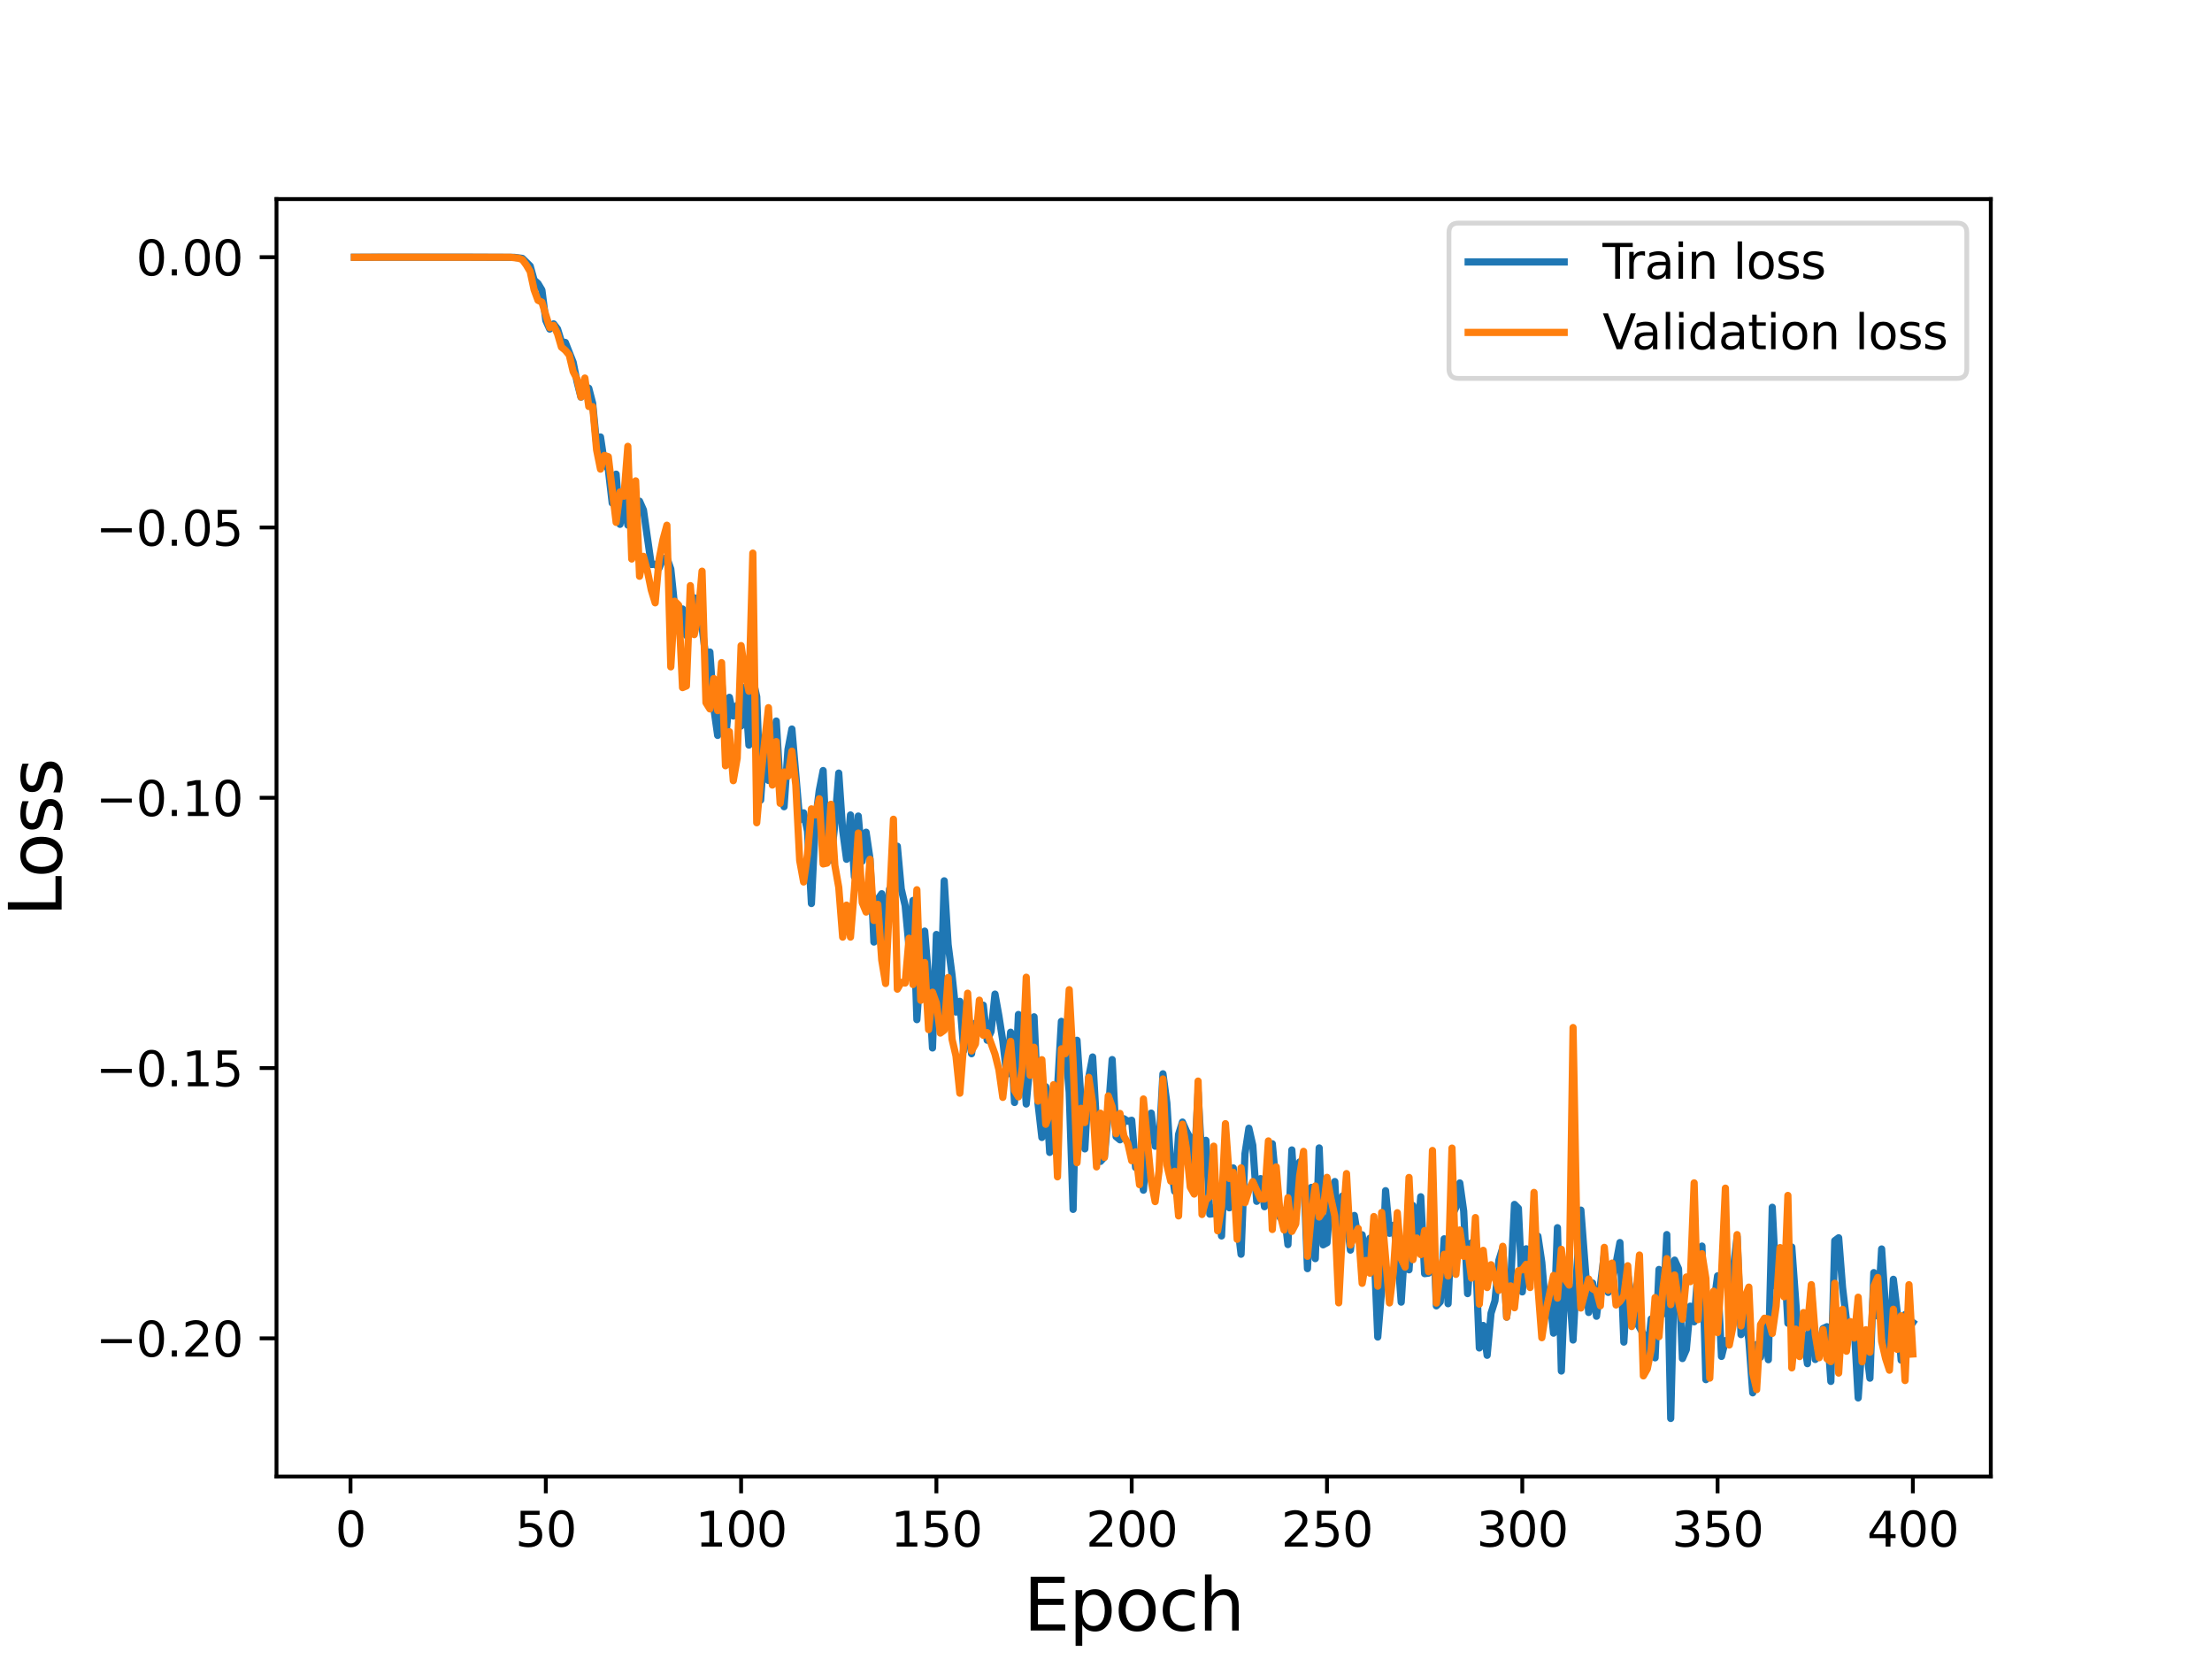 <?xml version="1.0" encoding="utf-8" standalone="no"?>
<!DOCTYPE svg PUBLIC "-//W3C//DTD SVG 1.1//EN"
  "http://www.w3.org/Graphics/SVG/1.1/DTD/svg11.dtd">
<svg height="345.6pt" version="1.1" viewBox="0 0 460.8 345.6" width="460.8pt" xmlns="http://www.w3.org/2000/svg" xmlns:xlink="http://www.w3.org/1999/xlink">
 <defs>
  <style type="text/css">*{stroke-linecap:butt;stroke-linejoin:round;}</style>
 </defs>
 <g id="figure_1">
  <g id="patch_1">
   <path d="M 0 345.6 
L 460.8 345.6 
L 460.8 0 
L 0 0 
z
" style="fill:#ffffff;"/>
  </g>
  <g id="axes_1">
   <g id="patch_2">
    <path d="M 57.6 307.584 
L 414.72 307.584 
L 414.72 41.472 
L 57.6 41.472 
z
" style="fill:#ffffff;"/>
   </g>
   <g id="matplotlib.axis_1">
    <g id="xtick_1">
     <g id="line2d_1">
      <defs>
       <path d="M 0 0 
L 0 3.5 
" id="mb7ef0bda25" style="stroke:#000000;stroke-width:0.8;"/>
      </defs>
      <g>
       <use style="stroke:#000000;stroke-width:0.8;" x="73.019" xlink:href="#mb7ef0bda25" y="307.584"/>
      </g>
     </g>
     <g id="text_1">
      <!-- 0 -->
      <g transform="translate(69.838 322.182)scale(0.1 -0.1)">
       <defs>
        <path d="M 2034 4250 
Q 1547 4250 1301 3770 
Q 1056 3291 1056 2328 
Q 1056 1369 1301 889 
Q 1547 409 2034 409 
Q 2525 409 2770 889 
Q 3016 1369 3016 2328 
Q 3016 3291 2770 3770 
Q 2525 4250 2034 4250 
z
M 2034 4750 
Q 2819 4750 3233 4129 
Q 3647 3509 3647 2328 
Q 3647 1150 3233 529 
Q 2819 -91 2034 -91 
Q 1250 -91 836 529 
Q 422 1150 422 2328 
Q 422 3509 836 4129 
Q 1250 4750 2034 4750 
z
" id="DejaVuSans-30" transform="scale(0.016)"/>
       </defs>
       <use xlink:href="#DejaVuSans-30"/>
      </g>
     </g>
    </g>
    <g id="xtick_2">
     <g id="line2d_2">
      <g>
       <use style="stroke:#000000;stroke-width:0.8;" x="113.703" xlink:href="#mb7ef0bda25" y="307.584"/>
      </g>
     </g>
     <g id="text_2">
      <!-- 50 -->
      <g transform="translate(107.34 322.182)scale(0.1 -0.1)">
       <defs>
        <path d="M 691 4666 
L 3169 4666 
L 3169 4134 
L 1269 4134 
L 1269 2991 
Q 1406 3038 1543 3061 
Q 1681 3084 1819 3084 
Q 2600 3084 3056 2656 
Q 3513 2228 3513 1497 
Q 3513 744 3044 326 
Q 2575 -91 1722 -91 
Q 1428 -91 1123 -41 
Q 819 9 494 109 
L 494 744 
Q 775 591 1075 516 
Q 1375 441 1709 441 
Q 2250 441 2565 725 
Q 2881 1009 2881 1497 
Q 2881 1984 2565 2268 
Q 2250 2553 1709 2553 
Q 1456 2553 1204 2497 
Q 953 2441 691 2322 
L 691 4666 
z
" id="DejaVuSans-35" transform="scale(0.016)"/>
       </defs>
       <use xlink:href="#DejaVuSans-35"/>
       <use x="63.623" xlink:href="#DejaVuSans-30"/>
      </g>
     </g>
    </g>
    <g id="xtick_3">
     <g id="line2d_3">
      <g>
       <use style="stroke:#000000;stroke-width:0.8;" x="154.386" xlink:href="#mb7ef0bda25" y="307.584"/>
      </g>
     </g>
     <g id="text_3">
      <!-- 100 -->
      <g transform="translate(144.842 322.182)scale(0.1 -0.1)">
       <defs>
        <path d="M 794 531 
L 1825 531 
L 1825 4091 
L 703 3866 
L 703 4441 
L 1819 4666 
L 2450 4666 
L 2450 531 
L 3481 531 
L 3481 0 
L 794 0 
L 794 531 
z
" id="DejaVuSans-31" transform="scale(0.016)"/>
       </defs>
       <use xlink:href="#DejaVuSans-31"/>
       <use x="63.623" xlink:href="#DejaVuSans-30"/>
       <use x="127.246" xlink:href="#DejaVuSans-30"/>
      </g>
     </g>
    </g>
    <g id="xtick_4">
     <g id="line2d_4">
      <g>
       <use style="stroke:#000000;stroke-width:0.8;" x="195.07" xlink:href="#mb7ef0bda25" y="307.584"/>
      </g>
     </g>
     <g id="text_4">
      <!-- 150 -->
      <g transform="translate(185.526 322.182)scale(0.1 -0.1)">
       <use xlink:href="#DejaVuSans-31"/>
       <use x="63.623" xlink:href="#DejaVuSans-35"/>
       <use x="127.246" xlink:href="#DejaVuSans-30"/>
      </g>
     </g>
    </g>
    <g id="xtick_5">
     <g id="line2d_5">
      <g>
       <use style="stroke:#000000;stroke-width:0.8;" x="235.753" xlink:href="#mb7ef0bda25" y="307.584"/>
      </g>
     </g>
     <g id="text_5">
      <!-- 200 -->
      <g transform="translate(226.209 322.182)scale(0.1 -0.1)">
       <defs>
        <path d="M 1228 531 
L 3431 531 
L 3431 0 
L 469 0 
L 469 531 
Q 828 903 1448 1529 
Q 2069 2156 2228 2338 
Q 2531 2678 2651 2914 
Q 2772 3150 2772 3378 
Q 2772 3750 2511 3984 
Q 2250 4219 1831 4219 
Q 1534 4219 1204 4116 
Q 875 4013 500 3803 
L 500 4441 
Q 881 4594 1212 4672 
Q 1544 4750 1819 4750 
Q 2544 4750 2975 4387 
Q 3406 4025 3406 3419 
Q 3406 3131 3298 2873 
Q 3191 2616 2906 2266 
Q 2828 2175 2409 1742 
Q 1991 1309 1228 531 
z
" id="DejaVuSans-32" transform="scale(0.016)"/>
       </defs>
       <use xlink:href="#DejaVuSans-32"/>
       <use x="63.623" xlink:href="#DejaVuSans-30"/>
       <use x="127.246" xlink:href="#DejaVuSans-30"/>
      </g>
     </g>
    </g>
    <g id="xtick_6">
     <g id="line2d_6">
      <g>
       <use style="stroke:#000000;stroke-width:0.8;" x="276.437" xlink:href="#mb7ef0bda25" y="307.584"/>
      </g>
     </g>
     <g id="text_6">
      <!-- 250 -->
      <g transform="translate(266.893 322.182)scale(0.1 -0.1)">
       <use xlink:href="#DejaVuSans-32"/>
       <use x="63.623" xlink:href="#DejaVuSans-35"/>
       <use x="127.246" xlink:href="#DejaVuSans-30"/>
      </g>
     </g>
    </g>
    <g id="xtick_7">
     <g id="line2d_7">
      <g>
       <use style="stroke:#000000;stroke-width:0.8;" x="317.12" xlink:href="#mb7ef0bda25" y="307.584"/>
      </g>
     </g>
     <g id="text_7">
      <!-- 300 -->
      <g transform="translate(307.576 322.182)scale(0.1 -0.1)">
       <defs>
        <path d="M 2597 2516 
Q 3050 2419 3304 2112 
Q 3559 1806 3559 1356 
Q 3559 666 3084 287 
Q 2609 -91 1734 -91 
Q 1441 -91 1130 -33 
Q 819 25 488 141 
L 488 750 
Q 750 597 1062 519 
Q 1375 441 1716 441 
Q 2309 441 2620 675 
Q 2931 909 2931 1356 
Q 2931 1769 2642 2001 
Q 2353 2234 1838 2234 
L 1294 2234 
L 1294 2753 
L 1863 2753 
Q 2328 2753 2575 2939 
Q 2822 3125 2822 3475 
Q 2822 3834 2567 4026 
Q 2313 4219 1838 4219 
Q 1578 4219 1281 4162 
Q 984 4106 628 3988 
L 628 4550 
Q 988 4650 1302 4700 
Q 1616 4750 1894 4750 
Q 2613 4750 3031 4423 
Q 3450 4097 3450 3541 
Q 3450 3153 3228 2886 
Q 3006 2619 2597 2516 
z
" id="DejaVuSans-33" transform="scale(0.016)"/>
       </defs>
       <use xlink:href="#DejaVuSans-33"/>
       <use x="63.623" xlink:href="#DejaVuSans-30"/>
       <use x="127.246" xlink:href="#DejaVuSans-30"/>
      </g>
     </g>
    </g>
    <g id="xtick_8">
     <g id="line2d_8">
      <g>
       <use style="stroke:#000000;stroke-width:0.8;" x="357.804" xlink:href="#mb7ef0bda25" y="307.584"/>
      </g>
     </g>
     <g id="text_8">
      <!-- 350 -->
      <g transform="translate(348.26 322.182)scale(0.1 -0.1)">
       <use xlink:href="#DejaVuSans-33"/>
       <use x="63.623" xlink:href="#DejaVuSans-35"/>
       <use x="127.246" xlink:href="#DejaVuSans-30"/>
      </g>
     </g>
    </g>
    <g id="xtick_9">
     <g id="line2d_9">
      <g>
       <use style="stroke:#000000;stroke-width:0.8;" x="398.487" xlink:href="#mb7ef0bda25" y="307.584"/>
      </g>
     </g>
     <g id="text_9">
      <!-- 400 -->
      <g transform="translate(388.944 322.182)scale(0.1 -0.1)">
       <defs>
        <path d="M 2419 4116 
L 825 1625 
L 2419 1625 
L 2419 4116 
z
M 2253 4666 
L 3047 4666 
L 3047 1625 
L 3713 1625 
L 3713 1100 
L 3047 1100 
L 3047 0 
L 2419 0 
L 2419 1100 
L 313 1100 
L 313 1709 
L 2253 4666 
z
" id="DejaVuSans-34" transform="scale(0.016)"/>
       </defs>
       <use xlink:href="#DejaVuSans-34"/>
       <use x="63.623" xlink:href="#DejaVuSans-30"/>
       <use x="127.246" xlink:href="#DejaVuSans-30"/>
      </g>
     </g>
    </g>
    <g id="text_10">
     <!-- Epoch -->
     <g transform="translate(213.194 339.66)scale(0.15 -0.15)">
      <defs>
       <path d="M 628 4666 
L 3578 4666 
L 3578 4134 
L 1259 4134 
L 1259 2753 
L 3481 2753 
L 3481 2222 
L 1259 2222 
L 1259 531 
L 3634 531 
L 3634 0 
L 628 0 
L 628 4666 
z
" id="DejaVuSans-45" transform="scale(0.016)"/>
       <path d="M 1159 525 
L 1159 -1331 
L 581 -1331 
L 581 3500 
L 1159 3500 
L 1159 2969 
Q 1341 3281 1617 3432 
Q 1894 3584 2278 3584 
Q 2916 3584 3314 3078 
Q 3713 2572 3713 1747 
Q 3713 922 3314 415 
Q 2916 -91 2278 -91 
Q 1894 -91 1617 61 
Q 1341 213 1159 525 
z
M 3116 1747 
Q 3116 2381 2855 2742 
Q 2594 3103 2138 3103 
Q 1681 3103 1420 2742 
Q 1159 2381 1159 1747 
Q 1159 1113 1420 752 
Q 1681 391 2138 391 
Q 2594 391 2855 752 
Q 3116 1113 3116 1747 
z
" id="DejaVuSans-70" transform="scale(0.016)"/>
       <path d="M 1959 3097 
Q 1497 3097 1228 2736 
Q 959 2375 959 1747 
Q 959 1119 1226 758 
Q 1494 397 1959 397 
Q 2419 397 2687 759 
Q 2956 1122 2956 1747 
Q 2956 2369 2687 2733 
Q 2419 3097 1959 3097 
z
M 1959 3584 
Q 2709 3584 3137 3096 
Q 3566 2609 3566 1747 
Q 3566 888 3137 398 
Q 2709 -91 1959 -91 
Q 1206 -91 779 398 
Q 353 888 353 1747 
Q 353 2609 779 3096 
Q 1206 3584 1959 3584 
z
" id="DejaVuSans-6f" transform="scale(0.016)"/>
       <path d="M 3122 3366 
L 3122 2828 
Q 2878 2963 2633 3030 
Q 2388 3097 2138 3097 
Q 1578 3097 1268 2742 
Q 959 2388 959 1747 
Q 959 1106 1268 751 
Q 1578 397 2138 397 
Q 2388 397 2633 464 
Q 2878 531 3122 666 
L 3122 134 
Q 2881 22 2623 -34 
Q 2366 -91 2075 -91 
Q 1284 -91 818 406 
Q 353 903 353 1747 
Q 353 2603 823 3093 
Q 1294 3584 2113 3584 
Q 2378 3584 2631 3529 
Q 2884 3475 3122 3366 
z
" id="DejaVuSans-63" transform="scale(0.016)"/>
       <path d="M 3513 2113 
L 3513 0 
L 2938 0 
L 2938 2094 
Q 2938 2591 2744 2837 
Q 2550 3084 2163 3084 
Q 1697 3084 1428 2787 
Q 1159 2491 1159 1978 
L 1159 0 
L 581 0 
L 581 4863 
L 1159 4863 
L 1159 2956 
Q 1366 3272 1645 3428 
Q 1925 3584 2291 3584 
Q 2894 3584 3203 3211 
Q 3513 2838 3513 2113 
z
" id="DejaVuSans-68" transform="scale(0.016)"/>
      </defs>
      <use xlink:href="#DejaVuSans-45"/>
      <use x="63.184" xlink:href="#DejaVuSans-70"/>
      <use x="126.66" xlink:href="#DejaVuSans-6f"/>
      <use x="187.842" xlink:href="#DejaVuSans-63"/>
      <use x="242.822" xlink:href="#DejaVuSans-68"/>
     </g>
    </g>
   </g>
   <g id="matplotlib.axis_2">
    <g id="ytick_1">
     <g id="line2d_10">
      <defs>
       <path d="M 0 0 
L -3.5 0 
" id="md3874fab99" style="stroke:#000000;stroke-width:0.8;"/>
      </defs>
      <g>
       <use style="stroke:#000000;stroke-width:0.8;" x="57.6" xlink:href="#md3874fab99" y="278.803"/>
      </g>
     </g>
     <g id="text_11">
      <!-- −0.20 -->
      <g transform="translate(19.955 282.602)scale(0.1 -0.1)">
       <defs>
        <path d="M 678 2272 
L 4684 2272 
L 4684 1741 
L 678 1741 
L 678 2272 
z
" id="DejaVuSans-2212" transform="scale(0.016)"/>
        <path d="M 684 794 
L 1344 794 
L 1344 0 
L 684 0 
L 684 794 
z
" id="DejaVuSans-2e" transform="scale(0.016)"/>
       </defs>
       <use xlink:href="#DejaVuSans-2212"/>
       <use x="83.789" xlink:href="#DejaVuSans-30"/>
       <use x="147.412" xlink:href="#DejaVuSans-2e"/>
       <use x="179.199" xlink:href="#DejaVuSans-32"/>
       <use x="242.822" xlink:href="#DejaVuSans-30"/>
      </g>
     </g>
    </g>
    <g id="ytick_2">
     <g id="line2d_11">
      <g>
       <use style="stroke:#000000;stroke-width:0.8;" x="57.6" xlink:href="#md3874fab99" y="222.496"/>
      </g>
     </g>
     <g id="text_12">
      <!-- −0.15 -->
      <g transform="translate(19.955 226.295)scale(0.1 -0.1)">
       <use xlink:href="#DejaVuSans-2212"/>
       <use x="83.789" xlink:href="#DejaVuSans-30"/>
       <use x="147.412" xlink:href="#DejaVuSans-2e"/>
       <use x="179.199" xlink:href="#DejaVuSans-31"/>
       <use x="242.822" xlink:href="#DejaVuSans-35"/>
      </g>
     </g>
    </g>
    <g id="ytick_3">
     <g id="line2d_12">
      <g>
       <use style="stroke:#000000;stroke-width:0.8;" x="57.6" xlink:href="#md3874fab99" y="166.19"/>
      </g>
     </g>
     <g id="text_13">
      <!-- −0.10 -->
      <g transform="translate(19.955 169.989)scale(0.1 -0.1)">
       <use xlink:href="#DejaVuSans-2212"/>
       <use x="83.789" xlink:href="#DejaVuSans-30"/>
       <use x="147.412" xlink:href="#DejaVuSans-2e"/>
       <use x="179.199" xlink:href="#DejaVuSans-31"/>
       <use x="242.822" xlink:href="#DejaVuSans-30"/>
      </g>
     </g>
    </g>
    <g id="ytick_4">
     <g id="line2d_13">
      <g>
       <use style="stroke:#000000;stroke-width:0.8;" x="57.6" xlink:href="#md3874fab99" y="109.883"/>
      </g>
     </g>
     <g id="text_14">
      <!-- −0.05 -->
      <g transform="translate(19.955 113.682)scale(0.1 -0.1)">
       <use xlink:href="#DejaVuSans-2212"/>
       <use x="83.789" xlink:href="#DejaVuSans-30"/>
       <use x="147.412" xlink:href="#DejaVuSans-2e"/>
       <use x="179.199" xlink:href="#DejaVuSans-30"/>
       <use x="242.822" xlink:href="#DejaVuSans-35"/>
      </g>
     </g>
    </g>
    <g id="ytick_5">
     <g id="line2d_14">
      <g>
       <use style="stroke:#000000;stroke-width:0.8;" x="57.6" xlink:href="#md3874fab99" y="53.576"/>
      </g>
     </g>
     <g id="text_15">
      <!-- 0.00 -->
      <g transform="translate(28.334 57.375)scale(0.1 -0.1)">
       <use xlink:href="#DejaVuSans-30"/>
       <use x="63.623" xlink:href="#DejaVuSans-2e"/>
       <use x="95.41" xlink:href="#DejaVuSans-30"/>
       <use x="159.033" xlink:href="#DejaVuSans-30"/>
      </g>
     </g>
    </g>
    <g id="text_16">
     <!-- Loss -->
     <g transform="translate(12.835 190.979)rotate(-90)scale(0.15 -0.15)">
      <defs>
       <path d="M 628 4666 
L 1259 4666 
L 1259 531 
L 3531 531 
L 3531 0 
L 628 0 
L 628 4666 
z
" id="DejaVuSans-4c" transform="scale(0.016)"/>
       <path d="M 2834 3397 
L 2834 2853 
Q 2591 2978 2328 3040 
Q 2066 3103 1784 3103 
Q 1356 3103 1142 2972 
Q 928 2841 928 2578 
Q 928 2378 1081 2264 
Q 1234 2150 1697 2047 
L 1894 2003 
Q 2506 1872 2764 1633 
Q 3022 1394 3022 966 
Q 3022 478 2636 193 
Q 2250 -91 1575 -91 
Q 1294 -91 989 -36 
Q 684 19 347 128 
L 347 722 
Q 666 556 975 473 
Q 1284 391 1588 391 
Q 1994 391 2212 530 
Q 2431 669 2431 922 
Q 2431 1156 2273 1281 
Q 2116 1406 1581 1522 
L 1381 1569 
Q 847 1681 609 1914 
Q 372 2147 372 2553 
Q 372 3047 722 3315 
Q 1072 3584 1716 3584 
Q 2034 3584 2315 3537 
Q 2597 3491 2834 3397 
z
" id="DejaVuSans-73" transform="scale(0.016)"/>
      </defs>
      <use xlink:href="#DejaVuSans-4c"/>
      <use x="53.963" xlink:href="#DejaVuSans-6f"/>
      <use x="115.145" xlink:href="#DejaVuSans-73"/>
      <use x="167.244" xlink:href="#DejaVuSans-73"/>
     </g>
    </g>
   </g>
   <g id="line2d_15">
    <path clip-path="url(#pff3e65bec6)" d="M 73.833 53.592 
L 77.901 53.581 
L 96.616 53.575 
L 107.193 53.616 
L 108.821 53.829 
L 110.448 55.425 
L 111.262 58.34 
L 112.075 59.067 
L 112.889 60.43 
L 113.703 66.769 
L 114.516 68.549 
L 115.33 67.471 
L 116.144 68.529 
L 116.957 71.187 
L 117.771 71.337 
L 119.398 75.465 
L 120.212 79.537 
L 121.026 82.727 
L 121.839 80.426 
L 122.653 80.876 
L 123.467 84.033 
L 124.28 92.547 
L 125.094 91.027 
L 125.908 96.524 
L 126.721 97.741 
L 127.535 104.799 
L 128.349 98.774 
L 129.162 109.228 
L 129.976 104.298 
L 130.79 109.386 
L 131.603 109.348 
L 132.417 108.779 
L 133.231 104.407 
L 134.044 106.25 
L 135.672 117.605 
L 136.485 117.536 
L 137.299 118.33 
L 138.113 116.403 
L 138.926 116.2 
L 139.74 118.54 
L 140.554 126.454 
L 141.367 128.1 
L 142.181 126.856 
L 142.995 132.379 
L 143.808 126.842 
L 144.622 124.533 
L 145.436 128.424 
L 146.249 130.593 
L 147.063 137.156 
L 147.877 135.822 
L 148.69 147.463 
L 149.504 153.197 
L 150.318 141.376 
L 151.131 154.319 
L 151.945 145.264 
L 152.759 149.164 
L 153.572 146.938 
L 154.386 151.232 
L 155.2 143.156 
L 156.013 155.218 
L 156.827 141.471 
L 157.641 145.143 
L 158.454 166.684 
L 159.268 154.88 
L 160.082 162.582 
L 160.895 155.159 
L 161.709 150.206 
L 162.523 163.773 
L 163.336 168.054 
L 164.15 156.137 
L 164.964 151.872 
L 166.591 170.814 
L 167.405 169.32 
L 168.219 173.137 
L 169.032 188.22 
L 169.846 171.199 
L 170.66 164.715 
L 171.473 160.52 
L 172.287 178.78 
L 173.101 179.209 
L 173.914 171.674 
L 174.728 161.047 
L 175.542 172.997 
L 176.355 179.006 
L 177.169 169.77 
L 177.983 182.66 
L 178.796 169.996 
L 179.61 179.407 
L 180.424 173.364 
L 181.237 178.91 
L 182.051 196.249 
L 182.865 187.319 
L 183.678 186.178 
L 184.492 195.379 
L 185.306 185.193 
L 186.119 188.784 
L 186.933 176.28 
L 187.747 185.185 
L 188.56 188.66 
L 189.374 197.376 
L 190.188 187.587 
L 191.001 212.414 
L 191.815 200.68 
L 192.629 193.968 
L 193.442 203.927 
L 194.256 218.312 
L 195.07 194.664 
L 195.883 211.279 
L 196.697 183.488 
L 197.511 196.764 
L 198.324 203.095 
L 199.138 210.829 
L 199.952 208.597 
L 200.765 218.897 
L 201.579 209.046 
L 202.393 219.518 
L 203.206 213.135 
L 204.02 212.815 
L 204.834 209.401 
L 205.647 216.699 
L 206.461 214.867 
L 207.275 207.086 
L 208.088 211.629 
L 208.902 216.836 
L 209.716 223.851 
L 210.529 215.031 
L 211.343 229.667 
L 212.157 211.335 
L 212.97 217.961 
L 213.784 229.987 
L 215.411 211.818 
L 216.225 229.76 
L 217.039 236.956 
L 217.852 226.393 
L 218.666 240.069 
L 219.48 229.357 
L 220.293 226.83 
L 221.107 212.769 
L 221.921 217.612 
L 222.734 227.563 
L 223.548 251.941 
L 224.362 216.709 
L 225.175 228.912 
L 225.989 239.332 
L 226.803 224.43 
L 227.616 220.186 
L 228.43 234.37 
L 229.244 241.949 
L 230.057 241.057 
L 230.871 231.85 
L 231.685 220.728 
L 232.498 236.778 
L 233.312 237.447 
L 234.126 233.048 
L 234.939 233.578 
L 235.753 233.37 
L 236.567 243.211 
L 237.381 241.729 
L 238.194 247.937 
L 239.008 237.324 
L 239.822 231.882 
L 240.635 238.778 
L 241.449 238.468 
L 242.263 223.691 
L 243.076 229.762 
L 243.89 242.811 
L 244.704 248.167 
L 245.517 236.308 
L 246.331 233.748 
L 247.145 235.62 
L 247.958 237.157 
L 248.772 242.927 
L 249.586 227.518 
L 250.399 242.326 
L 251.213 237.553 
L 252.027 252.932 
L 252.84 252.812 
L 253.654 250.338 
L 254.468 257.472 
L 255.281 239.198 
L 256.095 251.606 
L 256.909 243.302 
L 257.722 254.351 
L 258.536 261.282 
L 259.35 240.356 
L 260.163 235.029 
L 260.977 238.588 
L 261.791 250.26 
L 262.604 245.53 
L 263.418 251.383 
L 264.232 247.097 
L 265.045 238.267 
L 265.859 246.988 
L 266.673 253.624 
L 267.486 252.171 
L 268.3 259.27 
L 269.114 239.552 
L 269.927 252.161 
L 270.741 242.055 
L 271.555 243.549 
L 272.368 264.282 
L 273.182 247.353 
L 273.996 262.195 
L 274.809 239.136 
L 275.623 259.322 
L 276.437 258.887 
L 277.25 248.474 
L 278.064 246.134 
L 278.878 262.116 
L 279.691 249.126 
L 280.505 253.524 
L 281.319 260.422 
L 282.132 253.203 
L 282.946 258.194 
L 283.76 257.226 
L 284.573 262.773 
L 285.387 257.933 
L 286.201 259.408 
L 287.014 278.531 
L 287.828 268.631 
L 288.642 248.04 
L 289.455 256.918 
L 290.269 255.258 
L 291.083 260.365 
L 291.896 271.262 
L 292.71 258.471 
L 293.524 264.525 
L 294.337 251.132 
L 295.151 260.039 
L 295.965 249.305 
L 296.778 265.326 
L 297.592 265.216 
L 298.406 252.255 
L 299.219 272.035 
L 300.033 271.186 
L 300.847 258.069 
L 301.66 271.589 
L 302.474 253.269 
L 303.288 251.518 
L 304.101 246.429 
L 304.915 252.294 
L 305.729 269.486 
L 306.543 258.888 
L 307.356 260.711 
L 308.17 280.808 
L 308.984 276.119 
L 309.797 282.335 
L 310.611 273.568 
L 311.425 270.991 
L 312.238 262.569 
L 313.052 259.944 
L 313.866 274.387 
L 314.679 267.641 
L 315.493 250.899 
L 316.307 251.719 
L 317.12 269.127 
L 317.934 260.142 
L 318.748 262.88 
L 319.561 257.606 
L 320.375 257.514 
L 321.189 262.99 
L 322.002 272.691 
L 322.816 269.614 
L 323.63 277.723 
L 324.443 255.751 
L 325.257 285.611 
L 326.071 265.177 
L 326.884 267.867 
L 327.698 279.154 
L 328.512 263.994 
L 329.325 252.09 
L 330.953 273.413 
L 331.766 267.275 
L 332.58 274.204 
L 334.207 261.241 
L 335.021 269.232 
L 335.835 266.663 
L 336.648 263.195 
L 337.462 258.841 
L 338.276 279.586 
L 339.089 265.416 
L 339.903 270.661 
L 340.717 275.022 
L 342.344 277.938 
L 343.158 282.67 
L 343.971 274.758 
L 344.785 282.866 
L 345.599 264.452 
L 346.412 273.728 
L 347.226 257.186 
L 348.04 295.488 
L 348.853 262.503 
L 349.667 264.305 
L 350.481 283.012 
L 351.294 281.137 
L 352.108 272.098 
L 352.922 275.36 
L 353.735 264.494 
L 354.549 259.58 
L 355.363 287.408 
L 356.176 272.106 
L 356.99 271.86 
L 357.804 265.779 
L 358.617 282.569 
L 359.431 279.276 
L 360.245 279.093 
L 361.058 264.628 
L 361.872 257.635 
L 362.686 278.02 
L 363.499 273.5 
L 364.313 279.126 
L 365.127 290.156 
L 365.94 280.082 
L 366.754 282.727 
L 367.568 275.721 
L 368.381 283.258 
L 369.195 251.497 
L 370.009 267.989 
L 370.822 263.704 
L 371.636 260.802 
L 372.45 275.657 
L 373.263 259.78 
L 374.891 282.275 
L 375.704 278.102 
L 376.518 284.082 
L 377.332 268.378 
L 378.146 283.204 
L 378.959 280.928 
L 379.773 276.761 
L 380.587 276.38 
L 381.4 287.773 
L 382.214 258.453 
L 383.028 257.853 
L 383.841 268.227 
L 384.655 275.042 
L 385.469 277.164 
L 386.282 276.668 
L 387.096 291.213 
L 387.91 279.693 
L 388.723 280.413 
L 389.537 287.104 
L 390.351 265.107 
L 391.164 274.17 
L 391.978 260.183 
L 392.792 272.551 
L 393.605 281.564 
L 394.419 266.503 
L 395.233 273.424 
L 396.046 283.345 
L 396.86 273.841 
L 397.674 274.926 
L 398.487 275.498 
L 398.487 275.498 
" style="fill:none;stroke:#1f77b4;stroke-linecap:square;stroke-width:1.5;"/>
   </g>
   <g id="line2d_16">
    <path clip-path="url(#pff3e65bec6)" d="M 73.833 53.599 
L 80.342 53.577 
L 106.38 53.593 
L 108.007 53.784 
L 108.821 54.083 
L 109.634 55.196 
L 110.448 56.558 
L 111.262 60.361 
L 112.075 62.561 
L 112.889 62.945 
L 114.516 68.252 
L 115.33 67.783 
L 116.144 69.533 
L 116.957 72.308 
L 117.771 72.979 
L 118.585 73.959 
L 119.398 77.405 
L 120.212 78.987 
L 121.026 82.706 
L 121.839 78.753 
L 122.653 84.682 
L 123.467 84.71 
L 124.28 93.707 
L 125.094 97.73 
L 125.908 94.872 
L 126.721 95.144 
L 128.349 108.821 
L 129.162 102.48 
L 129.976 103.367 
L 130.79 92.98 
L 131.603 116.453 
L 132.417 100.173 
L 133.231 120.048 
L 134.044 115.897 
L 134.858 118.913 
L 135.672 122.911 
L 136.485 125.581 
L 137.299 116.513 
L 138.113 112.411 
L 138.926 109.413 
L 139.74 138.922 
L 140.554 125.246 
L 141.367 126.059 
L 142.181 143.243 
L 142.995 142.903 
L 143.808 121.996 
L 144.622 132.205 
L 145.436 128.365 
L 146.249 118.988 
L 147.063 146.376 
L 147.877 147.679 
L 148.69 141.353 
L 149.504 148.037 
L 150.318 138.042 
L 151.131 159.523 
L 151.945 152.426 
L 152.759 162.632 
L 153.572 157.941 
L 154.386 134.491 
L 155.2 140.005 
L 156.013 143.989 
L 156.827 115.22 
L 157.641 171.399 
L 158.454 162.081 
L 160.082 147.418 
L 160.895 163.545 
L 161.709 154.482 
L 162.523 167.349 
L 163.336 160.825 
L 164.15 161.704 
L 164.964 156.485 
L 165.777 163.532 
L 166.591 179.268 
L 167.405 183.737 
L 168.219 177.944 
L 169.032 168.505 
L 169.846 169.757 
L 170.66 166.395 
L 171.473 179.978 
L 172.287 179.793 
L 173.101 167.543 
L 173.914 180.261 
L 174.728 184.86 
L 175.542 195.224 
L 176.355 188.554 
L 177.169 195.217 
L 177.983 185.254 
L 178.796 173.542 
L 179.61 188.027 
L 180.424 190 
L 181.237 179.005 
L 182.051 191.75 
L 182.865 188.397 
L 183.678 199.981 
L 184.492 204.886 
L 186.119 170.661 
L 186.933 206.06 
L 187.747 204.639 
L 188.56 204.788 
L 189.374 195.452 
L 190.188 205.103 
L 191.001 185.349 
L 191.815 208.379 
L 192.629 200.505 
L 193.442 214.487 
L 194.256 206.697 
L 195.07 208.978 
L 195.883 215.214 
L 196.697 214.609 
L 197.511 203.63 
L 198.324 216.467 
L 199.138 219.928 
L 199.952 227.735 
L 201.579 206.899 
L 202.393 218.931 
L 203.206 217.464 
L 204.02 208.353 
L 204.834 215.671 
L 205.647 215.119 
L 207.275 219.589 
L 208.088 222.845 
L 208.902 228.608 
L 209.716 221.273 
L 210.529 216.931 
L 211.343 227.159 
L 212.157 228.499 
L 212.97 222.298 
L 213.784 203.574 
L 214.598 224.008 
L 215.411 218.165 
L 216.225 229.382 
L 217.039 220.753 
L 217.852 234.207 
L 218.666 232.033 
L 219.48 225.96 
L 220.293 245.157 
L 221.107 218.494 
L 221.921 219.507 
L 222.734 206.169 
L 223.548 221.202 
L 224.362 242.221 
L 225.175 230.887 
L 225.989 233.846 
L 226.803 224.428 
L 227.616 229.751 
L 228.43 243.083 
L 229.244 231.895 
L 230.057 241.117 
L 230.871 228.289 
L 231.685 230.559 
L 232.498 236.173 
L 233.312 231.948 
L 234.126 236.663 
L 234.939 238.185 
L 235.753 241.797 
L 236.567 239.955 
L 237.381 246.792 
L 238.194 228.936 
L 239.822 246.023 
L 240.635 250.317 
L 241.449 243.955 
L 242.263 224.769 
L 243.076 242.662 
L 243.89 246.062 
L 244.704 243.999 
L 245.517 253.299 
L 246.331 234.195 
L 247.145 239.202 
L 247.958 247.314 
L 248.772 248.745 
L 249.586 225.208 
L 250.399 253.001 
L 251.213 249.984 
L 252.027 249.243 
L 252.84 238.767 
L 253.654 256.394 
L 254.468 251.332 
L 255.281 234.077 
L 256.095 245.501 
L 256.909 244.207 
L 257.722 258.169 
L 258.536 243.289 
L 259.35 250.545 
L 260.163 247.945 
L 260.977 246.147 
L 262.604 249.766 
L 263.418 249.765 
L 264.232 237.672 
L 265.045 256.126 
L 265.859 243.075 
L 266.673 253.003 
L 267.486 256.232 
L 268.3 249.496 
L 269.114 256.522 
L 269.927 254.959 
L 270.741 244.927 
L 271.555 239.848 
L 272.368 261.707 
L 273.182 252.95 
L 273.996 247.063 
L 274.809 253.537 
L 275.623 252.345 
L 276.437 245.262 
L 277.25 249.627 
L 278.064 253.32 
L 278.878 271.41 
L 279.691 255.515 
L 280.505 244.482 
L 281.319 259.362 
L 282.132 257.491 
L 282.946 255.924 
L 283.76 267.339 
L 284.573 262.574 
L 285.387 265.231 
L 286.201 253.429 
L 287.014 267.932 
L 287.828 252.574 
L 289.455 271.43 
L 290.269 264.888 
L 291.083 252.631 
L 291.896 262.25 
L 292.71 263.962 
L 293.524 245.285 
L 294.337 262.412 
L 295.151 257.905 
L 295.965 261.359 
L 296.778 256.351 
L 297.592 264.917 
L 298.406 239.664 
L 299.219 271.462 
L 300.033 265.08 
L 300.847 261.295 
L 301.66 265.815 
L 302.474 239.169 
L 303.288 265.475 
L 304.101 256.225 
L 304.915 261.728 
L 305.729 260.21 
L 306.543 266.255 
L 307.356 253.642 
L 308.17 271.677 
L 308.984 260.469 
L 309.797 268.22 
L 310.611 263.46 
L 312.238 268.802 
L 313.052 259.624 
L 313.866 274.39 
L 314.679 267.87 
L 315.493 272.429 
L 316.307 264.721 
L 317.12 264.515 
L 317.934 263.38 
L 318.748 268.217 
L 319.561 248.404 
L 320.375 268.04 
L 321.189 278.67 
L 322.002 273.317 
L 323.63 265.696 
L 324.443 270.419 
L 325.257 260.251 
L 326.071 266.537 
L 326.884 267.71 
L 327.698 214.054 
L 328.512 257.773 
L 329.325 272.489 
L 330.953 266.447 
L 331.766 268.481 
L 332.58 268.959 
L 333.394 272.016 
L 334.207 259.847 
L 335.021 268.808 
L 335.835 263.124 
L 336.648 271.848 
L 337.462 271.132 
L 338.276 269.905 
L 339.089 263.669 
L 339.903 276.343 
L 340.717 270.826 
L 341.53 261.442 
L 342.344 286.625 
L 343.158 285.186 
L 343.971 281.118 
L 344.785 270.303 
L 345.599 278.454 
L 346.412 268.521 
L 347.226 262.193 
L 348.04 271.777 
L 348.853 265.598 
L 349.667 271.071 
L 350.481 274.832 
L 351.294 266.021 
L 352.108 266.994 
L 352.922 246.411 
L 353.735 274.902 
L 354.549 261.171 
L 355.363 266.297 
L 356.176 287.091 
L 356.99 268.974 
L 357.804 277.601 
L 358.617 265.572 
L 359.431 247.51 
L 360.245 280.194 
L 361.058 276.085 
L 361.872 257.192 
L 362.686 276.223 
L 363.499 270.243 
L 364.313 268.127 
L 365.127 286.033 
L 365.94 289.49 
L 366.754 275.932 
L 367.568 274.609 
L 368.381 274.765 
L 369.195 277.779 
L 370.009 272.059 
L 370.822 259.899 
L 371.636 270.147 
L 372.45 249.027 
L 373.263 284.954 
L 374.077 276.88 
L 374.891 282.601 
L 375.704 273.424 
L 376.518 276.553 
L 377.332 267.612 
L 378.146 277.984 
L 378.959 282.841 
L 379.773 276.963 
L 380.587 283.043 
L 381.4 283.654 
L 382.214 267.328 
L 383.028 286.038 
L 383.841 272.757 
L 384.655 281.487 
L 385.469 275.315 
L 386.282 278.74 
L 387.096 270.228 
L 387.91 283.698 
L 388.723 277.006 
L 389.537 281.691 
L 390.351 267.978 
L 391.164 266.114 
L 391.978 279.416 
L 392.792 282.966 
L 393.605 285.439 
L 394.419 272.744 
L 395.233 281.107 
L 396.046 274.1 
L 396.86 287.592 
L 397.674 267.624 
L 398.487 282.059 
L 398.487 282.059 
" style="fill:none;stroke:#ff7f0e;stroke-linecap:square;stroke-width:1.5;"/>
   </g>
   <g id="patch_3">
    <path d="M 57.6 307.584 
L 57.6 41.472 
" style="fill:none;stroke:#000000;stroke-linecap:square;stroke-linejoin:miter;stroke-width:0.8;"/>
   </g>
   <g id="patch_4">
    <path d="M 414.72 307.584 
L 414.72 41.472 
" style="fill:none;stroke:#000000;stroke-linecap:square;stroke-linejoin:miter;stroke-width:0.8;"/>
   </g>
   <g id="patch_5">
    <path d="M 57.6 307.584 
L 414.72 307.584 
" style="fill:none;stroke:#000000;stroke-linecap:square;stroke-linejoin:miter;stroke-width:0.8;"/>
   </g>
   <g id="patch_6">
    <path d="M 57.6 41.472 
L 414.72 41.472 
" style="fill:none;stroke:#000000;stroke-linecap:square;stroke-linejoin:miter;stroke-width:0.8;"/>
   </g>
   <g id="legend_1">
    <g id="patch_7">
     <path d="M 303.845 78.828 
L 407.72 78.828 
Q 409.72 78.828 409.72 76.828 
L 409.72 48.472 
Q 409.72 46.472 407.72 46.472 
L 303.845 46.472 
Q 301.845 46.472 301.845 48.472 
L 301.845 76.828 
Q 301.845 78.828 303.845 78.828 
z
" style="fill:#ffffff;opacity:0.8;stroke:#cccccc;stroke-linejoin:miter;"/>
    </g>
    <g id="line2d_17">
     <path d="M 305.845 54.57 
L 325.845 54.57 
" style="fill:none;stroke:#1f77b4;stroke-linecap:square;stroke-width:1.5;"/>
    </g>
    <g id="line2d_18"/>
    <g id="text_17">
     <!-- Train loss -->
     <g transform="translate(333.845 58.07)scale(0.1 -0.1)">
      <defs>
       <path d="M -19 4666 
L 3928 4666 
L 3928 4134 
L 2272 4134 
L 2272 0 
L 1638 0 
L 1638 4134 
L -19 4134 
L -19 4666 
z
" id="DejaVuSans-54" transform="scale(0.016)"/>
       <path d="M 2631 2963 
Q 2534 3019 2420 3045 
Q 2306 3072 2169 3072 
Q 1681 3072 1420 2755 
Q 1159 2438 1159 1844 
L 1159 0 
L 581 0 
L 581 3500 
L 1159 3500 
L 1159 2956 
Q 1341 3275 1631 3429 
Q 1922 3584 2338 3584 
Q 2397 3584 2469 3576 
Q 2541 3569 2628 3553 
L 2631 2963 
z
" id="DejaVuSans-72" transform="scale(0.016)"/>
       <path d="M 2194 1759 
Q 1497 1759 1228 1600 
Q 959 1441 959 1056 
Q 959 750 1161 570 
Q 1363 391 1709 391 
Q 2188 391 2477 730 
Q 2766 1069 2766 1631 
L 2766 1759 
L 2194 1759 
z
M 3341 1997 
L 3341 0 
L 2766 0 
L 2766 531 
Q 2569 213 2275 61 
Q 1981 -91 1556 -91 
Q 1019 -91 701 211 
Q 384 513 384 1019 
Q 384 1609 779 1909 
Q 1175 2209 1959 2209 
L 2766 2209 
L 2766 2266 
Q 2766 2663 2505 2880 
Q 2244 3097 1772 3097 
Q 1472 3097 1187 3025 
Q 903 2953 641 2809 
L 641 3341 
Q 956 3463 1253 3523 
Q 1550 3584 1831 3584 
Q 2591 3584 2966 3190 
Q 3341 2797 3341 1997 
z
" id="DejaVuSans-61" transform="scale(0.016)"/>
       <path d="M 603 3500 
L 1178 3500 
L 1178 0 
L 603 0 
L 603 3500 
z
M 603 4863 
L 1178 4863 
L 1178 4134 
L 603 4134 
L 603 4863 
z
" id="DejaVuSans-69" transform="scale(0.016)"/>
       <path d="M 3513 2113 
L 3513 0 
L 2938 0 
L 2938 2094 
Q 2938 2591 2744 2837 
Q 2550 3084 2163 3084 
Q 1697 3084 1428 2787 
Q 1159 2491 1159 1978 
L 1159 0 
L 581 0 
L 581 3500 
L 1159 3500 
L 1159 2956 
Q 1366 3272 1645 3428 
Q 1925 3584 2291 3584 
Q 2894 3584 3203 3211 
Q 3513 2838 3513 2113 
z
" id="DejaVuSans-6e" transform="scale(0.016)"/>
       <path id="DejaVuSans-20" transform="scale(0.016)"/>
       <path d="M 603 4863 
L 1178 4863 
L 1178 0 
L 603 0 
L 603 4863 
z
" id="DejaVuSans-6c" transform="scale(0.016)"/>
      </defs>
      <use xlink:href="#DejaVuSans-54"/>
      <use x="46.334" xlink:href="#DejaVuSans-72"/>
      <use x="87.447" xlink:href="#DejaVuSans-61"/>
      <use x="148.727" xlink:href="#DejaVuSans-69"/>
      <use x="176.51" xlink:href="#DejaVuSans-6e"/>
      <use x="239.889" xlink:href="#DejaVuSans-20"/>
      <use x="271.676" xlink:href="#DejaVuSans-6c"/>
      <use x="299.459" xlink:href="#DejaVuSans-6f"/>
      <use x="360.641" xlink:href="#DejaVuSans-73"/>
      <use x="412.74" xlink:href="#DejaVuSans-73"/>
     </g>
    </g>
    <g id="line2d_19">
     <path d="M 305.845 69.249 
L 325.845 69.249 
" style="fill:none;stroke:#ff7f0e;stroke-linecap:square;stroke-width:1.5;"/>
    </g>
    <g id="line2d_20"/>
    <g id="text_18">
     <!-- Validation loss -->
     <g transform="translate(333.845 72.749)scale(0.1 -0.1)">
      <defs>
       <path d="M 1831 0 
L 50 4666 
L 709 4666 
L 2188 738 
L 3669 4666 
L 4325 4666 
L 2547 0 
L 1831 0 
z
" id="DejaVuSans-56" transform="scale(0.016)"/>
       <path d="M 2906 2969 
L 2906 4863 
L 3481 4863 
L 3481 0 
L 2906 0 
L 2906 525 
Q 2725 213 2448 61 
Q 2172 -91 1784 -91 
Q 1150 -91 751 415 
Q 353 922 353 1747 
Q 353 2572 751 3078 
Q 1150 3584 1784 3584 
Q 2172 3584 2448 3432 
Q 2725 3281 2906 2969 
z
M 947 1747 
Q 947 1113 1208 752 
Q 1469 391 1925 391 
Q 2381 391 2643 752 
Q 2906 1113 2906 1747 
Q 2906 2381 2643 2742 
Q 2381 3103 1925 3103 
Q 1469 3103 1208 2742 
Q 947 2381 947 1747 
z
" id="DejaVuSans-64" transform="scale(0.016)"/>
       <path d="M 1172 4494 
L 1172 3500 
L 2356 3500 
L 2356 3053 
L 1172 3053 
L 1172 1153 
Q 1172 725 1289 603 
Q 1406 481 1766 481 
L 2356 481 
L 2356 0 
L 1766 0 
Q 1100 0 847 248 
Q 594 497 594 1153 
L 594 3053 
L 172 3053 
L 172 3500 
L 594 3500 
L 594 4494 
L 1172 4494 
z
" id="DejaVuSans-74" transform="scale(0.016)"/>
      </defs>
      <use xlink:href="#DejaVuSans-56"/>
      <use x="60.658" xlink:href="#DejaVuSans-61"/>
      <use x="121.938" xlink:href="#DejaVuSans-6c"/>
      <use x="149.721" xlink:href="#DejaVuSans-69"/>
      <use x="177.504" xlink:href="#DejaVuSans-64"/>
      <use x="240.98" xlink:href="#DejaVuSans-61"/>
      <use x="302.26" xlink:href="#DejaVuSans-74"/>
      <use x="341.469" xlink:href="#DejaVuSans-69"/>
      <use x="369.252" xlink:href="#DejaVuSans-6f"/>
      <use x="430.434" xlink:href="#DejaVuSans-6e"/>
      <use x="493.812" xlink:href="#DejaVuSans-20"/>
      <use x="525.6" xlink:href="#DejaVuSans-6c"/>
      <use x="553.383" xlink:href="#DejaVuSans-6f"/>
      <use x="614.564" xlink:href="#DejaVuSans-73"/>
      <use x="666.664" xlink:href="#DejaVuSans-73"/>
     </g>
    </g>
   </g>
  </g>
 </g>
 <defs>
  <clipPath id="pff3e65bec6">
   <rect height="266.112" width="357.12" x="57.6" y="41.472"/>
  </clipPath>
 </defs>
</svg>

